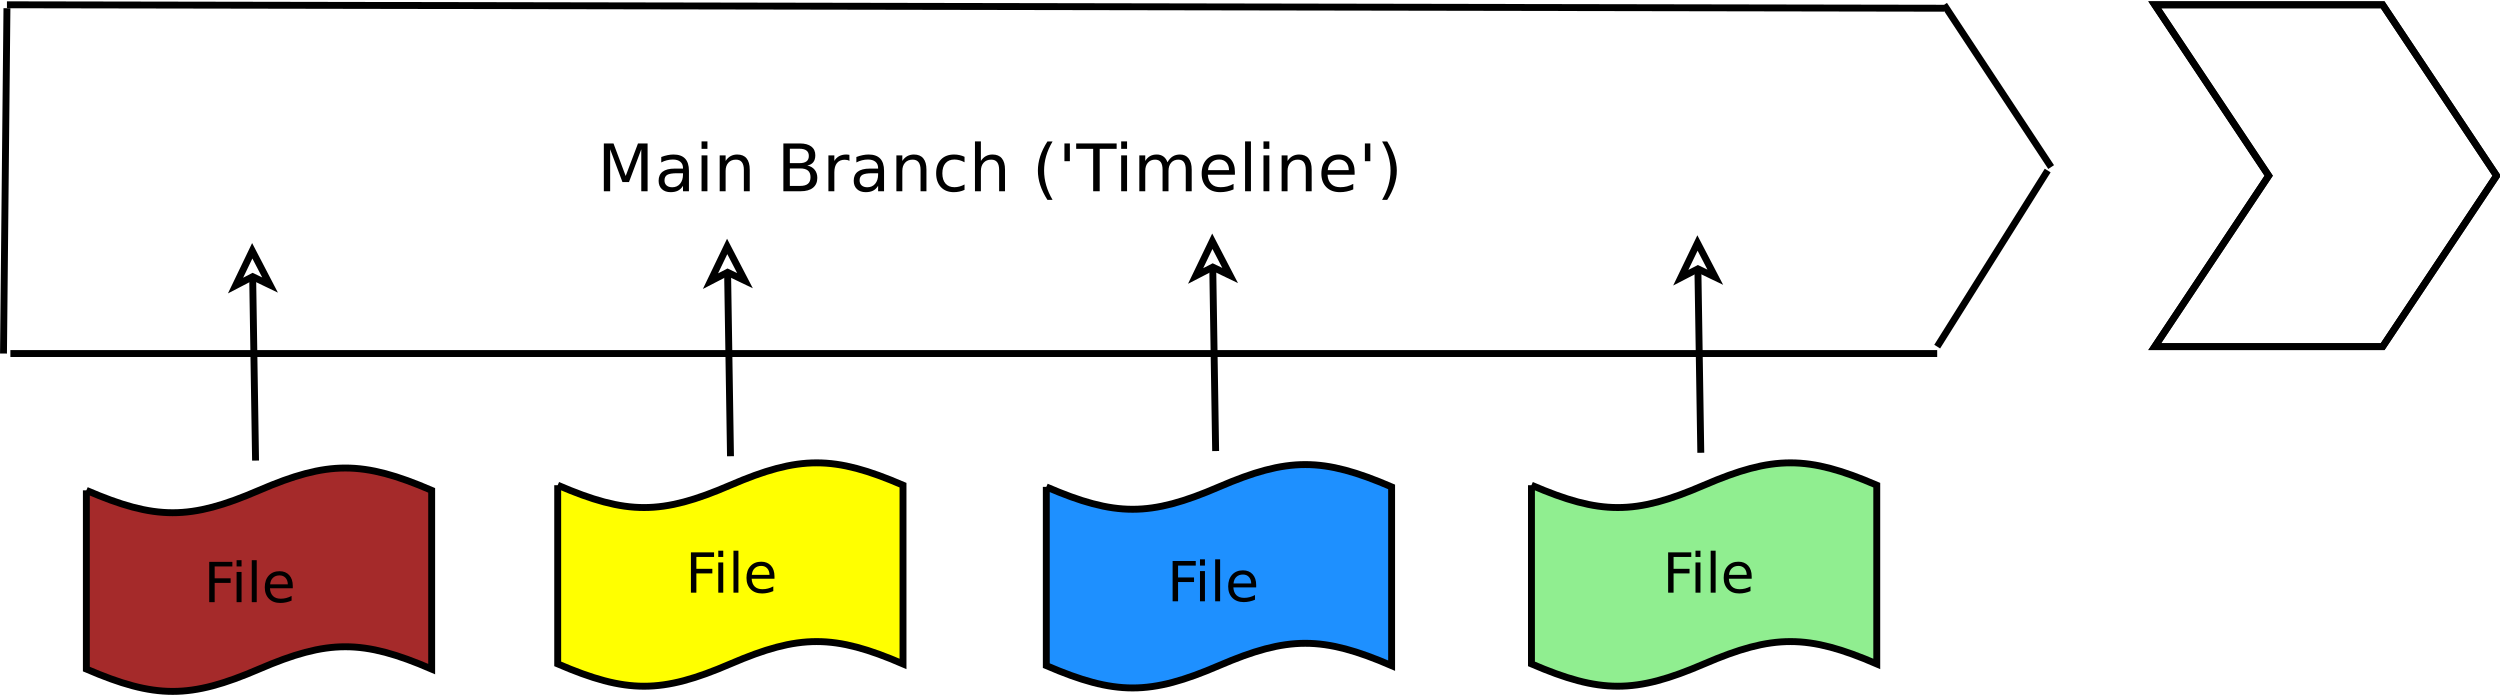 <?xml version="1.0" encoding="UTF-8"?>
<svg xmlns="http://www.w3.org/2000/svg" xmlns:xlink="http://www.w3.org/1999/xlink" width="724pt" height="202pt" viewBox="0 0 724 202" version="1.1">
<defs>
<g>
<symbol overflow="visible" id="glyph0-0">
<path style="stroke:none;" d="M 1.578 -11.672 L 8.281 -11.672 L 8.281 -10.344 L 3.156 -10.344 L 3.156 -6.906 L 7.781 -6.906 L 7.781 -5.578 L 3.156 -5.578 L 3.156 0 L 1.578 0 Z M 1.578 -11.672 "/>
</symbol>
<symbol overflow="visible" id="glyph0-1">
<path style="stroke:none;" d="M 1.516 -8.75 L 2.953 -8.75 L 2.953 0 L 1.516 0 Z M 1.516 -12.156 L 2.953 -12.156 L 2.953 -10.344 L 1.516 -10.344 Z M 1.516 -12.156 "/>
</symbol>
<symbol overflow="visible" id="glyph0-2">
<path style="stroke:none;" d="M 1.516 -12.156 L 2.953 -12.156 L 2.953 0 L 1.516 0 Z M 1.516 -12.156 "/>
</symbol>
<symbol overflow="visible" id="glyph0-3">
<path style="stroke:none;" d="M 9 -4.734 L 9 -4.031 L 2.391 -4.031 C 2.449 -3.039 2.75 -2.285 3.281 -1.766 C 3.809 -1.254 4.555 -1 5.516 -1 C 6.066 -1 6.598 -1.066 7.109 -1.203 C 7.629 -1.336 8.145 -1.539 8.656 -1.812 L 8.656 -0.453 C 8.145 -0.234 7.617 -0.066 7.078 0.047 C 6.535 0.168 5.98 0.234 5.422 0.234 C 4.023 0.234 2.918 -0.172 2.109 -0.984 C 1.297 -1.805 0.891 -2.91 0.891 -4.297 C 0.891 -5.723 1.273 -6.859 2.047 -7.703 C 2.816 -8.543 3.859 -8.969 5.172 -8.969 C 6.348 -8.969 7.281 -8.586 7.969 -7.828 C 8.652 -7.066 9 -6.035 9 -4.734 Z M 7.562 -5.156 C 7.551 -5.945 7.324 -6.578 6.891 -7.047 C 6.461 -7.512 5.895 -7.75 5.188 -7.75 C 4.383 -7.75 3.742 -7.52 3.266 -7.062 C 2.785 -6.613 2.508 -5.977 2.438 -5.156 Z M 7.562 -5.156 "/>
</symbol>
<symbol overflow="visible" id="glyph1-0">
<path style="stroke:none;" d="M 1.859 -13.844 L 4.656 -13.844 L 8.188 -4.422 L 11.75 -13.844 L 14.531 -13.844 L 14.531 0 L 12.703 0 L 12.703 -12.156 L 9.141 -2.656 L 7.25 -2.656 L 3.688 -12.156 L 3.688 0 L 1.859 0 Z M 1.859 -13.844 "/>
</symbol>
<symbol overflow="visible" id="glyph1-1">
<path style="stroke:none;" d="M 6.516 -5.219 C 5.129 -5.219 4.168 -5.059 3.641 -4.75 C 3.109 -4.438 2.844 -3.898 2.844 -3.141 C 2.844 -2.535 3.039 -2.051 3.438 -1.688 C 3.84 -1.332 4.391 -1.156 5.078 -1.156 C 6.023 -1.156 6.781 -1.488 7.344 -2.156 C 7.914 -2.832 8.203 -3.727 8.203 -4.844 L 8.203 -5.219 Z M 9.922 -5.922 L 9.922 0 L 8.203 0 L 8.203 -1.578 C 7.816 -0.941 7.332 -0.473 6.75 -0.172 C 6.164 0.117 5.457 0.266 4.625 0.266 C 3.562 0.266 2.711 -0.031 2.078 -0.625 C 1.453 -1.215 1.141 -2.02 1.141 -3.031 C 1.141 -4.195 1.531 -5.078 2.312 -5.672 C 3.09 -6.262 4.258 -6.562 5.812 -6.562 L 8.203 -6.562 L 8.203 -6.719 C 8.203 -7.508 7.941 -8.117 7.422 -8.547 C 6.91 -8.973 6.191 -9.188 5.266 -9.188 C 4.672 -9.188 4.09 -9.113 3.531 -8.969 C 2.969 -8.832 2.426 -8.621 1.906 -8.344 L 1.906 -9.922 C 2.527 -10.16 3.133 -10.336 3.719 -10.453 C 4.309 -10.574 4.883 -10.641 5.438 -10.641 C 6.934 -10.641 8.055 -10.246 8.797 -9.469 C 9.543 -8.688 9.922 -7.504 9.922 -5.922 Z M 9.922 -5.922 "/>
</symbol>
<symbol overflow="visible" id="glyph1-2">
<path style="stroke:none;" d="M 1.797 -10.391 L 3.5 -10.391 L 3.5 0 L 1.797 0 Z M 1.797 -14.438 L 3.5 -14.438 L 3.5 -12.281 L 1.797 -12.281 Z M 1.797 -14.438 "/>
</symbol>
<symbol overflow="visible" id="glyph1-3">
<path style="stroke:none;" d="M 10.422 -6.266 L 10.422 0 L 8.719 0 L 8.719 -6.219 C 8.719 -7.195 8.523 -7.93 8.141 -8.422 C 7.766 -8.91 7.191 -9.156 6.422 -9.156 C 5.492 -9.156 4.762 -8.855 4.234 -8.266 C 3.703 -7.68 3.438 -6.883 3.438 -5.875 L 3.438 0 L 1.719 0 L 1.719 -10.391 L 3.438 -10.391 L 3.438 -8.781 C 3.84 -9.402 4.32 -9.867 4.875 -10.172 C 5.434 -10.48 6.078 -10.641 6.797 -10.641 C 7.992 -10.641 8.895 -10.27 9.5 -9.531 C 10.113 -8.789 10.422 -7.699 10.422 -6.266 Z M 10.422 -6.266 "/>
</symbol>
<symbol overflow="visible" id="glyph1-4">
<path style="stroke:none;" d=""/>
</symbol>
<symbol overflow="visible" id="glyph1-5">
<path style="stroke:none;" d="M 3.734 -6.609 L 3.734 -1.547 L 6.75 -1.547 C 7.746 -1.547 8.492 -1.754 8.984 -2.172 C 9.473 -2.586 9.719 -3.223 9.719 -4.078 C 9.719 -4.941 9.473 -5.578 8.984 -5.984 C 8.492 -6.398 7.746 -6.609 6.75 -6.609 Z M 3.734 -12.312 L 3.734 -8.141 L 6.516 -8.141 C 7.43 -8.141 8.113 -8.312 8.562 -8.656 C 9.008 -8.996 9.234 -9.52 9.234 -10.219 C 9.234 -10.914 9.008 -11.438 8.562 -11.781 C 8.113 -12.133 7.43 -12.312 6.516 -12.312 Z M 1.859 -13.844 L 6.656 -13.844 C 8.082 -13.844 9.18 -13.543 9.953 -12.953 C 10.723 -12.359 11.109 -11.512 11.109 -10.422 C 11.109 -9.578 10.91 -8.902 10.516 -8.406 C 10.117 -7.906 9.539 -7.59 8.781 -7.469 C 9.695 -7.27 10.41 -6.852 10.922 -6.219 C 11.43 -5.594 11.688 -4.809 11.688 -3.875 C 11.688 -2.633 11.262 -1.676 10.422 -1 C 9.586 -0.332 8.395 0 6.844 0 L 1.859 0 Z M 1.859 -13.844 "/>
</symbol>
<symbol overflow="visible" id="glyph1-6">
<path style="stroke:none;" d="M 7.812 -8.797 C 7.625 -8.91 7.414 -8.992 7.188 -9.047 C 6.957 -9.098 6.707 -9.125 6.438 -9.125 C 5.469 -9.125 4.723 -8.805 4.203 -8.172 C 3.691 -7.547 3.438 -6.645 3.438 -5.469 L 3.438 0 L 1.719 0 L 1.719 -10.391 L 3.438 -10.391 L 3.438 -8.781 C 3.801 -9.402 4.27 -9.867 4.844 -10.172 C 5.414 -10.48 6.113 -10.641 6.938 -10.641 C 7.051 -10.641 7.18 -10.629 7.328 -10.609 C 7.473 -10.598 7.629 -10.574 7.797 -10.547 Z M 7.812 -8.797 "/>
</symbol>
<symbol overflow="visible" id="glyph1-7">
<path style="stroke:none;" d="M 9.266 -9.984 L 9.266 -8.391 C 8.785 -8.66 8.301 -8.859 7.812 -8.984 C 7.332 -9.117 6.84 -9.188 6.344 -9.188 C 5.238 -9.188 4.379 -8.836 3.766 -8.141 C 3.148 -7.441 2.844 -6.457 2.844 -5.188 C 2.844 -3.914 3.148 -2.926 3.766 -2.219 C 4.379 -1.52 5.238 -1.172 6.344 -1.172 C 6.84 -1.172 7.332 -1.238 7.812 -1.375 C 8.301 -1.508 8.785 -1.707 9.266 -1.969 L 9.266 -0.406 C 8.785 -0.176 8.289 -0.008 7.781 0.094 C 7.27 0.207 6.727 0.266 6.156 0.266 C 4.594 0.266 3.348 -0.223 2.422 -1.203 C 1.504 -2.191 1.047 -3.52 1.047 -5.188 C 1.047 -6.883 1.508 -8.219 2.438 -9.188 C 3.371 -10.152 4.648 -10.641 6.266 -10.641 C 6.793 -10.641 7.312 -10.582 7.812 -10.469 C 8.309 -10.363 8.797 -10.199 9.266 -9.984 Z M 9.266 -9.984 "/>
</symbol>
<symbol overflow="visible" id="glyph1-8">
<path style="stroke:none;" d="M 10.422 -6.266 L 10.422 0 L 8.719 0 L 8.719 -6.219 C 8.719 -7.195 8.523 -7.93 8.141 -8.422 C 7.766 -8.91 7.191 -9.156 6.422 -9.156 C 5.492 -9.156 4.762 -8.855 4.234 -8.266 C 3.703 -7.68 3.438 -6.883 3.438 -5.875 L 3.438 0 L 1.719 0 L 1.719 -14.438 L 3.438 -14.438 L 3.438 -8.781 C 3.84 -9.402 4.32 -9.867 4.875 -10.172 C 5.434 -10.48 6.078 -10.641 6.797 -10.641 C 7.992 -10.641 8.895 -10.27 9.5 -9.531 C 10.113 -8.789 10.422 -7.699 10.422 -6.266 Z M 10.422 -6.266 "/>
</symbol>
<symbol overflow="visible" id="glyph1-9">
<path style="stroke:none;" d="M 5.891 -14.422 C 5.055 -12.992 4.434 -11.582 4.031 -10.188 C 3.633 -8.801 3.438 -7.395 3.438 -5.969 C 3.438 -4.539 3.641 -3.121 4.047 -1.719 C 4.449 -0.32 5.066 1.082 5.891 2.5 L 4.406 2.5 C 3.477 1.051 2.785 -0.375 2.328 -1.781 C 1.867 -3.184 1.641 -4.582 1.641 -5.969 C 1.641 -7.34 1.863 -8.727 2.312 -10.125 C 2.77 -11.527 3.469 -12.961 4.406 -14.422 Z M 5.891 -14.422 "/>
</symbol>
<symbol overflow="visible" id="glyph1-10">
<path style="stroke:none;" d="M 3.406 -13.844 L 3.406 -8.703 L 1.828 -8.703 L 1.828 -13.844 Z M 3.406 -13.844 "/>
</symbol>
<symbol overflow="visible" id="glyph1-11">
<path style="stroke:none;" d="M -0.062 -13.844 L 11.656 -13.844 L 11.656 -12.281 L 6.75 -12.281 L 6.75 0 L 4.859 0 L 4.859 -12.281 L -0.062 -12.281 Z M -0.062 -13.844 "/>
</symbol>
<symbol overflow="visible" id="glyph1-12">
<path style="stroke:none;" d="M 9.875 -8.391 C 10.301 -9.16 10.812 -9.727 11.406 -10.094 C 11.996 -10.457 12.703 -10.641 13.516 -10.641 C 14.586 -10.641 15.414 -10.258 16 -9.5 C 16.59 -8.75 16.891 -7.668 16.891 -6.266 L 16.891 0 L 15.172 0 L 15.172 -6.219 C 15.172 -7.207 14.992 -7.941 14.641 -8.422 C 14.297 -8.91 13.758 -9.156 13.031 -9.156 C 12.145 -9.156 11.445 -8.855 10.938 -8.266 C 10.426 -7.68 10.172 -6.883 10.172 -5.875 L 10.172 0 L 8.453 0 L 8.453 -6.219 C 8.453 -7.215 8.273 -7.957 7.922 -8.438 C 7.566 -8.914 7.023 -9.156 6.297 -9.156 C 5.422 -9.156 4.723 -8.855 4.203 -8.266 C 3.691 -7.68 3.438 -6.883 3.438 -5.875 L 3.438 0 L 1.719 0 L 1.719 -10.391 L 3.438 -10.391 L 3.438 -8.781 C 3.832 -9.414 4.301 -9.883 4.844 -10.188 C 5.383 -10.488 6.031 -10.641 6.781 -10.641 C 7.527 -10.641 8.172 -10.445 8.703 -10.062 C 9.23 -9.676 9.625 -9.117 9.875 -8.391 Z M 9.875 -8.391 "/>
</symbol>
<symbol overflow="visible" id="glyph1-13">
<path style="stroke:none;" d="M 10.672 -5.625 L 10.672 -4.781 L 2.828 -4.781 C 2.898 -3.613 3.254 -2.715 3.891 -2.094 C 4.523 -1.477 5.41 -1.172 6.547 -1.172 C 7.199 -1.172 7.836 -1.25 8.453 -1.406 C 9.066 -1.57 9.676 -1.816 10.281 -2.141 L 10.281 -0.531 C 9.664 -0.27 9.035 -0.07 8.391 0.062 C 7.754 0.195 7.102 0.266 6.438 0.266 C 4.781 0.266 3.465 -0.211 2.5 -1.172 C 1.531 -2.137 1.047 -3.445 1.047 -5.094 C 1.047 -6.789 1.504 -8.141 2.422 -9.141 C 3.336 -10.137 4.578 -10.641 6.141 -10.641 C 7.535 -10.641 8.641 -10.184 9.453 -9.281 C 10.262 -8.383 10.672 -7.164 10.672 -5.625 Z M 8.969 -6.125 C 8.957 -7.059 8.695 -7.805 8.188 -8.359 C 7.676 -8.91 6.996 -9.188 6.156 -9.188 C 5.207 -9.188 4.445 -8.914 3.875 -8.375 C 3.301 -7.844 2.973 -7.086 2.891 -6.109 Z M 8.969 -6.125 "/>
</symbol>
<symbol overflow="visible" id="glyph1-14">
<path style="stroke:none;" d="M 1.797 -14.438 L 3.5 -14.438 L 3.5 0 L 1.797 0 Z M 1.797 -14.438 "/>
</symbol>
<symbol overflow="visible" id="glyph1-15">
<path style="stroke:none;" d="M 1.516 -14.422 L 3 -14.422 C 3.926 -12.961 4.617 -11.527 5.078 -10.125 C 5.543 -8.727 5.781 -7.34 5.781 -5.969 C 5.781 -4.582 5.543 -3.184 5.078 -1.781 C 4.617 -0.375 3.926 1.051 3 2.5 L 1.516 2.5 C 2.336 1.082 2.953 -0.32 3.359 -1.719 C 3.762 -3.121 3.969 -4.539 3.969 -5.969 C 3.969 -7.395 3.762 -8.801 3.359 -10.188 C 2.953 -11.582 2.336 -12.992 1.516 -14.422 Z M 1.516 -14.422 "/>
</symbol>
</g>
</defs>
<g id="surface118310">
<rect x="0" y="0" width="724" height="202" style="fill:rgb(100%,100%,100%);fill-opacity:1;stroke:none;"/>
<path style="fill-rule:evenodd;fill:rgb(100%,100%,100%);fill-opacity:1;stroke-width:0.1;stroke-linecap:butt;stroke-linejoin:miter;stroke:rgb(0%,0%,0%);stroke-opacity:1;stroke-miterlimit:10;" d="M 41.1 5.05 L 44.4 5.05 L 46.05 7.525 L 44.4 10 L 41.1 10 L 42.75 7.525 Z M 41.1 5.05 " transform="matrix(20,0,0,20,-197.99,-99.615)"/>
<path style="fill:none;stroke-width:0.1;stroke-linecap:butt;stroke-linejoin:miter;stroke:rgb(0%,0%,0%);stroke-opacity:1;stroke-miterlimit:10;" d="M 41.1 5.05 L 44.4 5.05 L 46.05 7.525 L 44.4 10 L 41.1 10 L 42.75 7.525 Z M 41.1 5.05 " transform="matrix(20,0,0,20,-197.99,-99.615)"/>
<path style="fill:none;stroke-width:0.1;stroke-linecap:butt;stroke-linejoin:miter;stroke:rgb(0%,0%,0%);stroke-opacity:1;stroke-miterlimit:10;" d="M 38.05 5.05 L 39.6 7.4 " transform="matrix(20,0,0,20,-197.99,-99.615)"/>
<path style="fill:none;stroke-width:0.1;stroke-linecap:butt;stroke-linejoin:miter;stroke:rgb(0%,0%,0%);stroke-opacity:1;stroke-miterlimit:10;" d="M 37.95 10 L 39.55 7.45 " transform="matrix(20,0,0,20,-197.99,-99.615)"/>
<path style="fill:none;stroke-width:0.1;stroke-linecap:butt;stroke-linejoin:miter;stroke:rgb(0%,0%,0%);stroke-opacity:1;stroke-miterlimit:10;" d="M 38.05 5.1 L 10 5.05 " transform="matrix(20,0,0,20,-197.99,-99.615)"/>
<path style="fill:none;stroke-width:0.1;stroke-linecap:butt;stroke-linejoin:miter;stroke:rgb(0%,0%,0%);stroke-opacity:1;stroke-miterlimit:10;" d="M 37.95 10.1 L 10.05 10.1 " transform="matrix(20,0,0,20,-197.99,-99.615)"/>
<path style="fill:none;stroke-width:0.1;stroke-linecap:butt;stroke-linejoin:miter;stroke:rgb(0%,0%,0%);stroke-opacity:1;stroke-miterlimit:10;" d="M 10 5.1 L 9.95 10.1 " transform="matrix(20,0,0,20,-197.99,-99.615)"/>
<path style="fill-rule:evenodd;fill:rgb(64.706%,16.471%,16.471%);fill-opacity:1;stroke-width:0.1;stroke-linecap:butt;stroke-linejoin:miter;stroke:rgb(0%,0%,0%);stroke-opacity:1;stroke-miterlimit:10;" d="M 11.15 12.081 C 12.15 12.513 12.65 12.513 13.65 12.081 C 14.65 11.65 15.15 11.65 16.15 12.081 L 16.15 14.669 C 15.15 14.238 14.65 14.238 13.65 14.669 C 12.65 15.1 12.15 15.1 11.15 14.669 L 11.15 12.081 " transform="matrix(20,0,0,20,-197.99,-99.615)"/>
<path style="fill-rule:evenodd;fill:rgb(100%,100%,0%);fill-opacity:1;stroke-width:0.1;stroke-linecap:butt;stroke-linejoin:miter;stroke:rgb(0%,0%,0%);stroke-opacity:1;stroke-miterlimit:10;" d="M 17.975 12.006 C 18.975 12.438 19.475 12.438 20.475 12.006 C 21.475 11.575 21.975 11.575 22.975 12.006 L 22.975 14.594 C 21.975 14.163 21.475 14.163 20.475 14.594 C 19.475 15.025 18.975 15.025 17.975 14.594 L 17.975 12.006 " transform="matrix(20,0,0,20,-197.99,-99.615)"/>
<path style="fill-rule:evenodd;fill:rgb(11.765%,56.471%,100%);fill-opacity:1;stroke-width:0.1;stroke-linecap:butt;stroke-linejoin:miter;stroke:rgb(0%,0%,0%);stroke-opacity:1;stroke-miterlimit:10;" d="M 25.05 12.031 C 26.05 12.463 26.55 12.463 27.55 12.031 C 28.55 11.6 29.05 11.6 30.05 12.031 L 30.05 14.619 C 29.05 14.188 28.55 14.188 27.55 14.619 C 26.55 15.05 26.05 15.05 25.05 14.619 L 25.05 12.031 " transform="matrix(20,0,0,20,-197.99,-99.615)"/>
<path style="fill-rule:evenodd;fill:rgb(56.471%,93.333%,56.471%);fill-opacity:1;stroke-width:0.1;stroke-linecap:butt;stroke-linejoin:miter;stroke:rgb(0%,0%,0%);stroke-opacity:1;stroke-miterlimit:10;" d="M 32.075 12.006 C 33.075 12.438 33.575 12.438 34.575 12.006 C 35.575 11.575 36.075 11.575 37.075 12.006 L 37.075 14.594 C 36.075 14.163 35.575 14.163 34.575 14.594 C 33.575 15.025 33.075 15.025 32.075 14.594 L 32.075 12.006 " transform="matrix(20,0,0,20,-197.99,-99.615)"/>
<path style="fill:none;stroke-width:0.1;stroke-linecap:butt;stroke-linejoin:miter;stroke:rgb(0%,0%,0%);stroke-opacity:1;stroke-miterlimit:10;" d="M 13.6 11.65 L 13.558 8.987 " transform="matrix(20,0,0,20,-197.99,-99.615)"/>
<path style="fill:none;stroke-width:0.1;stroke-linecap:butt;stroke-linejoin:miter;stroke:rgb(0%,0%,0%);stroke-opacity:1;stroke-miterlimit:10;" d="M 13.552 8.612 L 13.81 9.108 L 13.558 8.987 L 13.31 9.116 Z M 13.552 8.612 " transform="matrix(20,0,0,20,-197.99,-99.615)"/>
<path style="fill:none;stroke-width:0.1;stroke-linecap:butt;stroke-linejoin:miter;stroke:rgb(0%,0%,0%);stroke-opacity:1;stroke-miterlimit:10;" d="M 20.477 11.587 L 20.435 8.924 " transform="matrix(20,0,0,20,-197.99,-99.615)"/>
<path style="fill:none;stroke-width:0.1;stroke-linecap:butt;stroke-linejoin:miter;stroke:rgb(0%,0%,0%);stroke-opacity:1;stroke-miterlimit:10;" d="M 20.429 8.549 L 20.687 9.045 L 20.435 8.924 L 20.187 9.052 Z M 20.429 8.549 " transform="matrix(20,0,0,20,-197.99,-99.615)"/>
<path style="fill:none;stroke-width:0.1;stroke-linecap:butt;stroke-linejoin:miter;stroke:rgb(0%,0%,0%);stroke-opacity:1;stroke-miterlimit:10;" d="M 27.502 11.512 L 27.46 8.849 " transform="matrix(20,0,0,20,-197.99,-99.615)"/>
<path style="fill:none;stroke-width:0.1;stroke-linecap:butt;stroke-linejoin:miter;stroke:rgb(0%,0%,0%);stroke-opacity:1;stroke-miterlimit:10;" d="M 27.454 8.474 L 27.712 8.97 L 27.46 8.849 L 27.212 8.977 Z M 27.454 8.474 " transform="matrix(20,0,0,20,-197.99,-99.615)"/>
<path style="fill:none;stroke-width:0.1;stroke-linecap:butt;stroke-linejoin:miter;stroke:rgb(0%,0%,0%);stroke-opacity:1;stroke-miterlimit:10;" d="M 34.527 11.537 L 34.485 8.874 " transform="matrix(20,0,0,20,-197.99,-99.615)"/>
<path style="fill:none;stroke-width:0.1;stroke-linecap:butt;stroke-linejoin:miter;stroke:rgb(0%,0%,0%);stroke-opacity:1;stroke-miterlimit:10;" d="M 34.479 8.499 L 34.737 8.995 L 34.485 8.874 L 34.237 9.002 Z M 34.479 8.499 " transform="matrix(20,0,0,20,-197.99,-99.615)"/>
<g style="fill:rgb(0%,0%,0%);fill-opacity:1;">
  <use xlink:href="#glyph0-0" x="59.012" y="174.387"/>
  <use xlink:href="#glyph0-1" x="67" y="174.387"/>
  <use xlink:href="#glyph0-2" x="71.395" y="174.387"/>
  <use xlink:href="#glyph0-3" x="75.789" y="174.387"/>
</g>
<g style="fill:rgb(0%,0%,0%);fill-opacity:1;">
  <use xlink:href="#glyph0-0" x="198.512" y="171.637"/>
  <use xlink:href="#glyph0-1" x="206.5" y="171.637"/>
  <use xlink:href="#glyph0-2" x="210.895" y="171.637"/>
  <use xlink:href="#glyph0-3" x="215.289" y="171.637"/>
</g>
<g style="fill:rgb(0%,0%,0%);fill-opacity:1;">
  <use xlink:href="#glyph0-0" x="338.012" y="174.137"/>
  <use xlink:href="#glyph0-1" x="346" y="174.137"/>
  <use xlink:href="#glyph0-2" x="350.395" y="174.137"/>
  <use xlink:href="#glyph0-3" x="354.789" y="174.137"/>
</g>
<g style="fill:rgb(0%,0%,0%);fill-opacity:1;">
  <use xlink:href="#glyph0-0" x="481.512" y="171.637"/>
  <use xlink:href="#glyph0-1" x="489.5" y="171.637"/>
  <use xlink:href="#glyph0-2" x="493.895" y="171.637"/>
  <use xlink:href="#glyph0-3" x="498.289" y="171.637"/>
</g>
<g style="fill:rgb(0%,0%,0%);fill-opacity:1;">
  <use xlink:href="#glyph1-0" x="173.012" y="55.387"/>
  <use xlink:href="#glyph1-1" x="189.594" y="55.387"/>
  <use xlink:href="#glyph1-2" x="201.371" y="55.387"/>
  <use xlink:href="#glyph1-3" x="206.703" y="55.387"/>
  <use xlink:href="#glyph1-4" x="218.891" y="55.387"/>
  <use xlink:href="#glyph1-5" x="225.004" y="55.387"/>
  <use xlink:href="#glyph1-6" x="238.188" y="55.387"/>
  <use xlink:href="#glyph1-1" x="246.098" y="55.387"/>
  <use xlink:href="#glyph1-3" x="257.875" y="55.387"/>
  <use xlink:href="#glyph1-7" x="270.062" y="55.387"/>
  <use xlink:href="#glyph1-8" x="280.629" y="55.387"/>
  <use xlink:href="#glyph1-4" x="292.816" y="55.387"/>
  <use xlink:href="#glyph1-9" x="298.93" y="55.387"/>
  <use xlink:href="#glyph1-10" x="306.43" y="55.387"/>
  <use xlink:href="#glyph1-11" x="311.723" y="55.387"/>
  <use xlink:href="#glyph1-2" x="322.895" y="55.387"/>
  <use xlink:href="#glyph1-12" x="328.227" y="55.387"/>
  <use xlink:href="#glyph1-13" x="346.957" y="55.387"/>
  <use xlink:href="#glyph1-14" x="358.773" y="55.387"/>
  <use xlink:href="#glyph1-2" x="364.105" y="55.387"/>
  <use xlink:href="#glyph1-3" x="369.438" y="55.387"/>
  <use xlink:href="#glyph1-13" x="381.625" y="55.387"/>
  <use xlink:href="#glyph1-10" x="393.441" y="55.387"/>
  <use xlink:href="#glyph1-15" x="398.734" y="55.387"/>
</g>
</g>
</svg>
